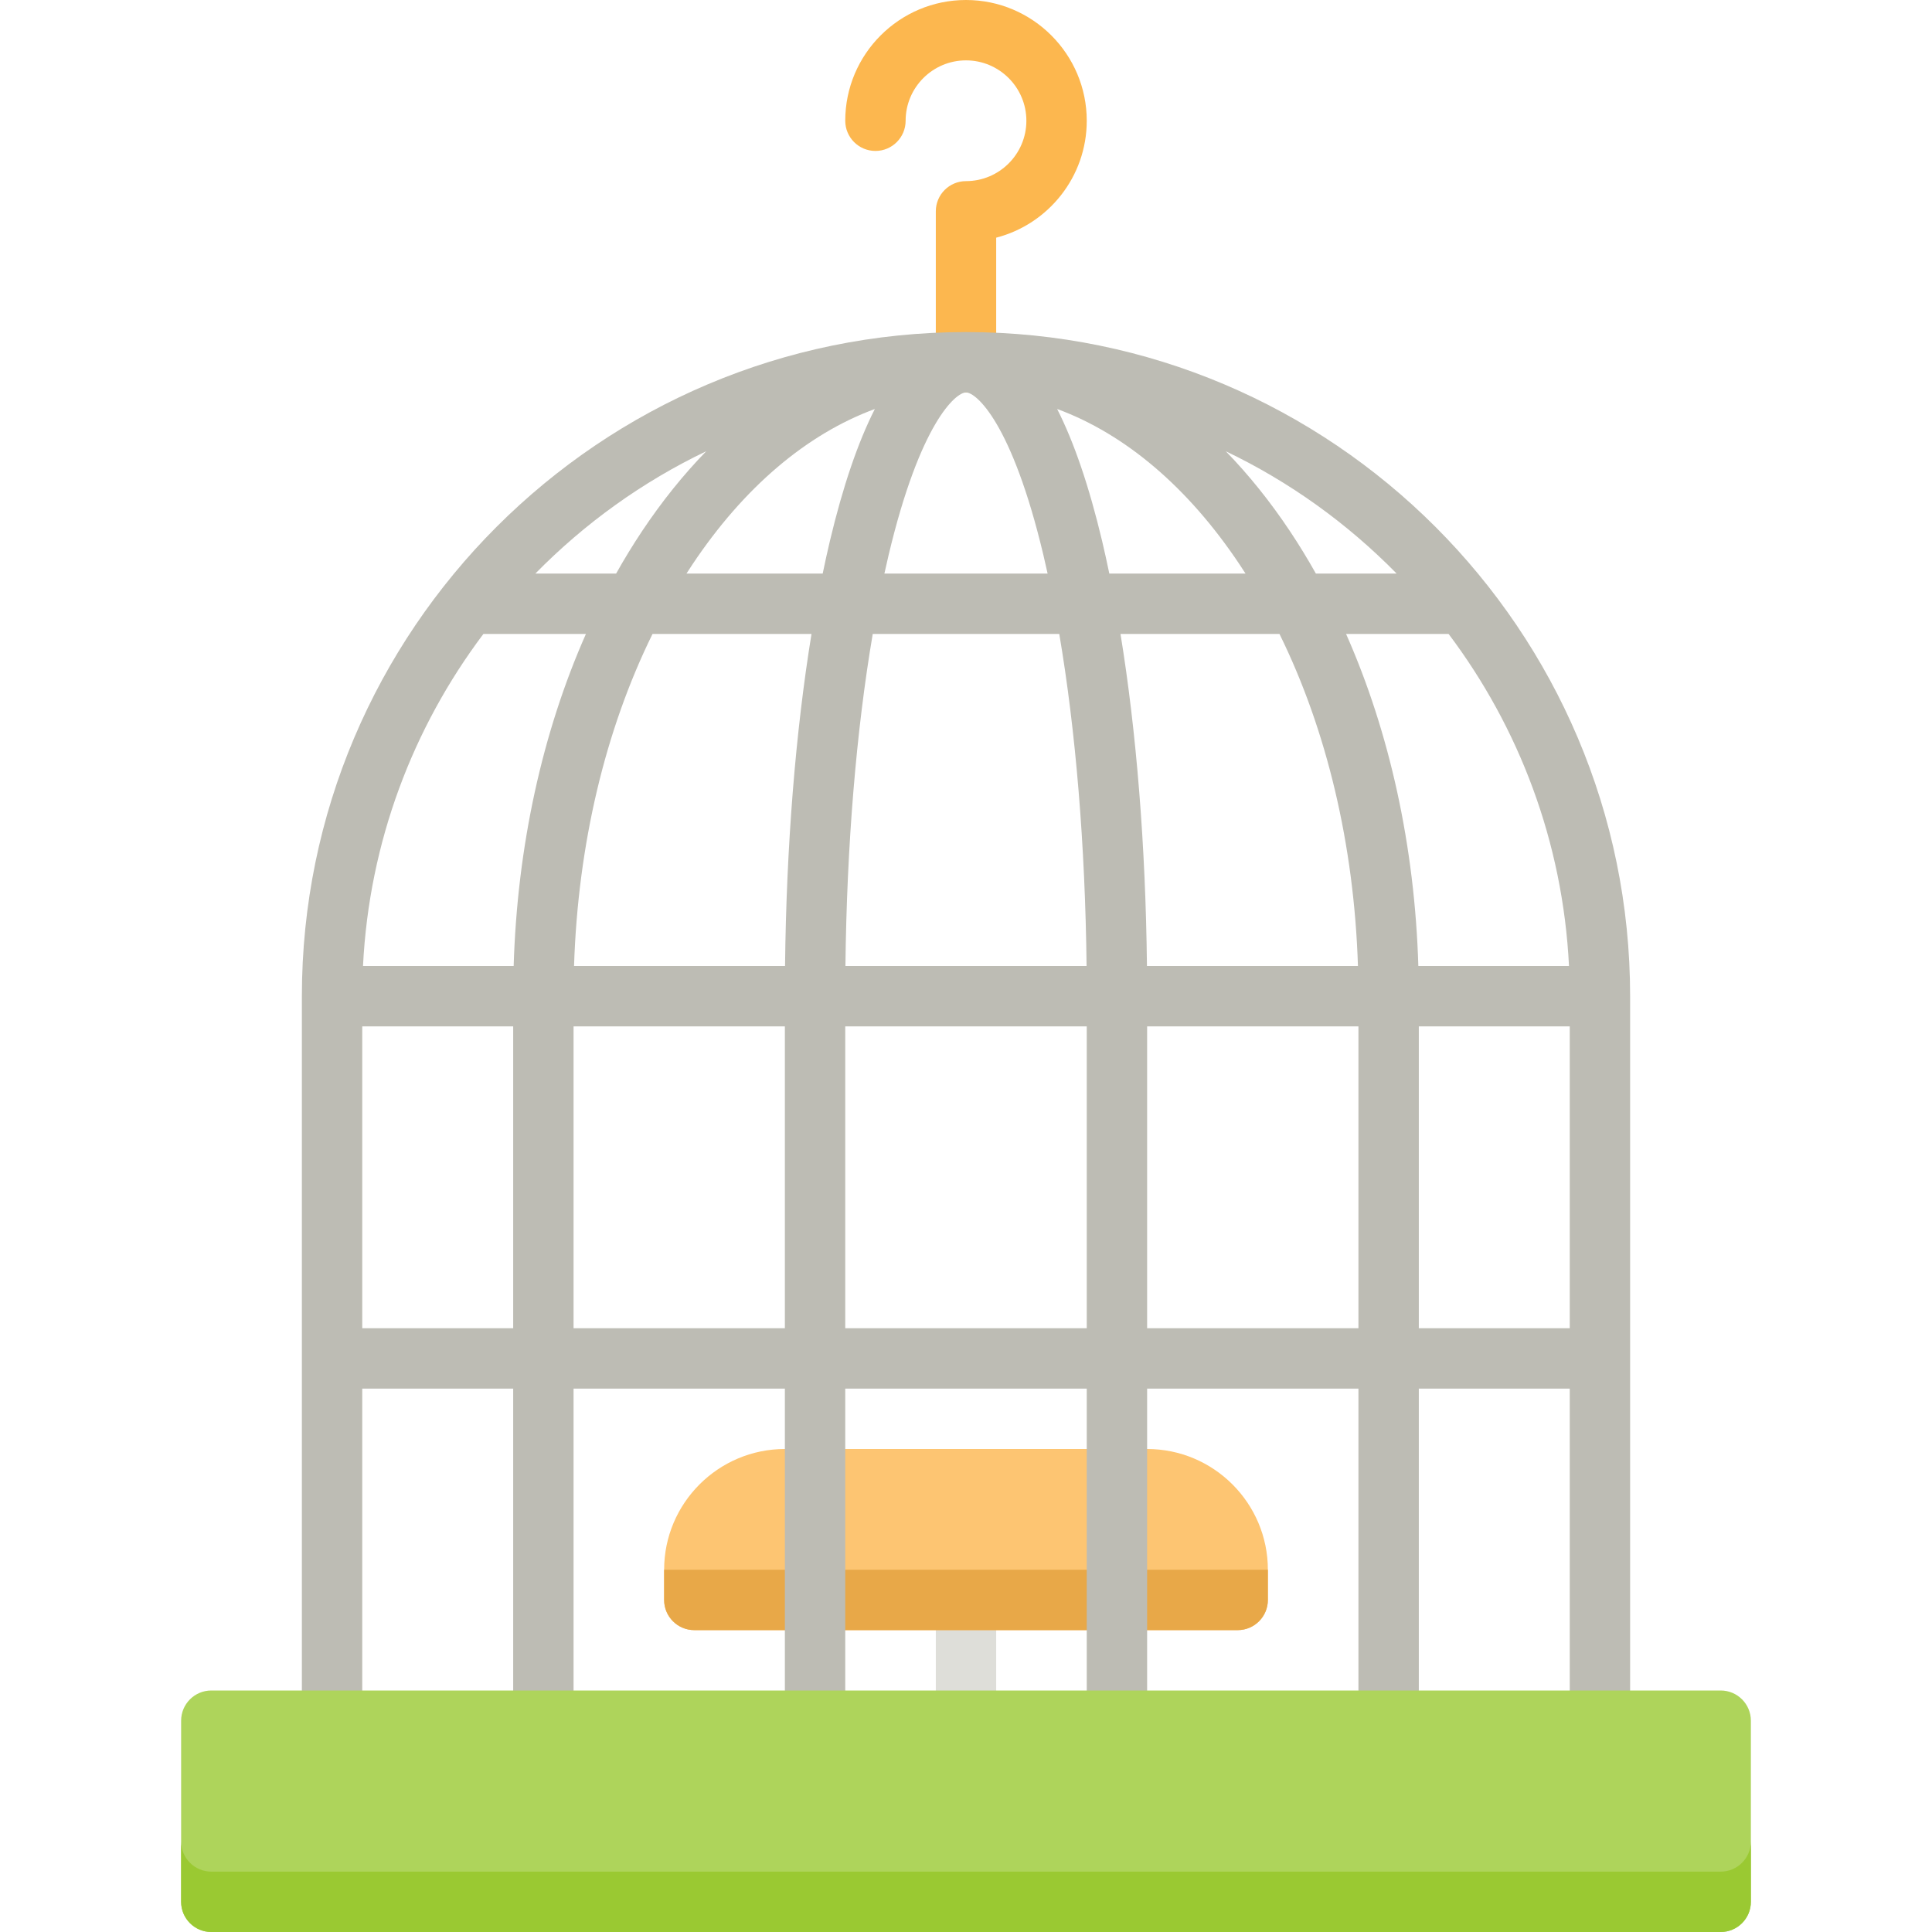 <?xml version="1.0" encoding="iso-8859-1"?>
<!-- Generator: Adobe Illustrator 19.0.0, SVG Export Plug-In . SVG Version: 6.00 Build 0)  -->
<svg version="1.1" id="Capa_1" xmlns="http://www.w3.org/2000/svg" xmlns:xlink="http://www.w3.org/1999/xlink" x="0px" y="0px"
	 viewBox="0 0 512 512" style="enable-background:new 0 0 512 512;" xml:space="preserve">
<path style="fill:#DEDED9;" d="M256,464c-4.418,0-8-3.582-8-8v-32c0-4.418,3.582-8,8-8s8,3.582,8,8v32
	C264,460.418,260.418,464,256,464z"/>
<path style="fill:#FDC572;" d="M304,384h-96c-17.645,0-32,14.355-32,32v8c0,4.418,3.582,8,8,8h144c4.418,0,8-3.582,8-8v-8
	C336,398.355,321.645,384,304,384z"/>
<path style="fill:#E8A848;" d="M176,424c0,4.418,3.582,8,8,8h144c4.418,0,8-3.582,8-8v-8H176V424z"/>
<path style="fill:#FCB74F;" d="M256,104c-4.418,0-8-3.582-8-8V56c0-4.418,3.582-8,8-8c8.822,0,16-7.178,16-16s-7.178-16-16-16
	s-16,7.178-16,16c0,4.418-3.582,8-8,8s-8-3.582-8-8c0-17.645,14.355-32,32-32s32,14.355,32,32c0,14.884-10.214,27.426-24,30.988V96
	C264,100.418,260.418,104,256,104z"/>
<path style="fill:#BDBCB4;" d="M256,88c-97.047,0-176,78.953-176,176v192c0,4.418,3.582,8,8,8s8-3.582,8-8v-88h40v88
	c0,4.418,3.582,8,8,8s8-3.582,8-8v-88h56v88c0,4.418,3.582,8,8,8s8-3.582,8-8v-88h64v88c0,4.418,3.582,8,8,8s8-3.582,8-8v-88h56v88
	c0,4.418,3.582,8,8,8s8-3.582,8-8v-88h40v88c0,4.418,3.582,8,8,8s8-3.582,8-8V264C432,166.953,353.047,88,256,88z M370.121,152
	h-21.399c-2.171-3.864-4.458-7.615-6.869-11.231c-5.269-7.903-10.962-14.969-17.002-21.179
	C341.803,127.704,357.098,138.733,370.121,152z M328.539,149.644c0.519,0.778,1.029,1.565,1.535,2.356h-36.097
	c-0.614-2.949-1.245-5.85-1.91-8.647c-3.449-14.487-7.427-26.144-11.91-34.966C298.195,115.041,314.86,129.124,328.539,149.644z
	 M256,104c2.659,0,12.134,7.911,20.502,43.059c0.385,1.616,0.757,3.27,1.124,4.941h-43.251c0.367-1.671,0.739-3.325,1.124-4.941
	C243.866,111.911,253.341,104,256,104z M287.955,256h-63.909c0.358-32.035,2.874-62.344,7.239-88h49.432
	C285.081,193.656,287.596,223.965,287.955,256z M231.844,108.387c-4.483,8.822-8.462,20.479-11.91,34.966
	c-0.666,2.797-1.297,5.698-1.91,8.647h-36.098c0.507-0.791,1.017-1.579,1.535-2.356C197.14,129.124,213.805,115.041,231.844,108.387
	z M187.15,119.589c-6.04,6.21-11.734,13.277-17.002,21.179c-2.411,3.617-4.698,7.368-6.869,11.231H141.88
	C154.902,138.733,170.197,127.704,187.15,119.589z M136,352H96v-80h40V352z M136.125,256H96.2c1.629-32.917,13.269-63.234,31.908-88
	h27.169C143.709,194.108,137.081,224.311,136.125,256z M208,352h-56v-80h56V352z M208.045,256h-55.917
	c1.028-32.154,8.253-62.53,20.799-88h42.13C210.823,193.96,208.395,224.211,208.045,256z M288,352h-64v-80h64V352z M303.955,256
	c-0.349-31.789-2.778-62.04-7.012-88h42.13c12.546,25.47,19.77,55.846,20.799,88H303.955z M360,352h-56v-80h56V352z M375.875,256
	c-0.956-31.689-7.584-61.892-19.152-88h27.169c18.639,24.766,30.279,55.083,31.908,88H375.875z M416,352h-40v-80h40V352z"/>
<path style="fill:#AED45B;" d="M456,448H56c-4.418,0-8,3.582-8,8v48c0,4.418,3.582,8,8,8h400c4.418,0,8-3.582,8-8v-48
	C464,451.582,460.418,448,456,448z"/>
<path style="fill:#9AC932;" d="M456,496H56c-4.418,0-8-3.582-8-8v16c0,4.418,3.582,8,8,8h400c4.418,0,8-3.582,8-8v-16
	C464,492.418,460.418,496,456,496z"/>
<g>
</g>
<g>
</g>
<g>
</g>
<g>
</g>
<g>
</g>
<g>
</g>
<g>
</g>
<g>
</g>
<g>
</g>
<g>
</g>
<g>
</g>
<g>
</g>
<g>
</g>
<g>
</g>
<g>
</g>
</svg>

